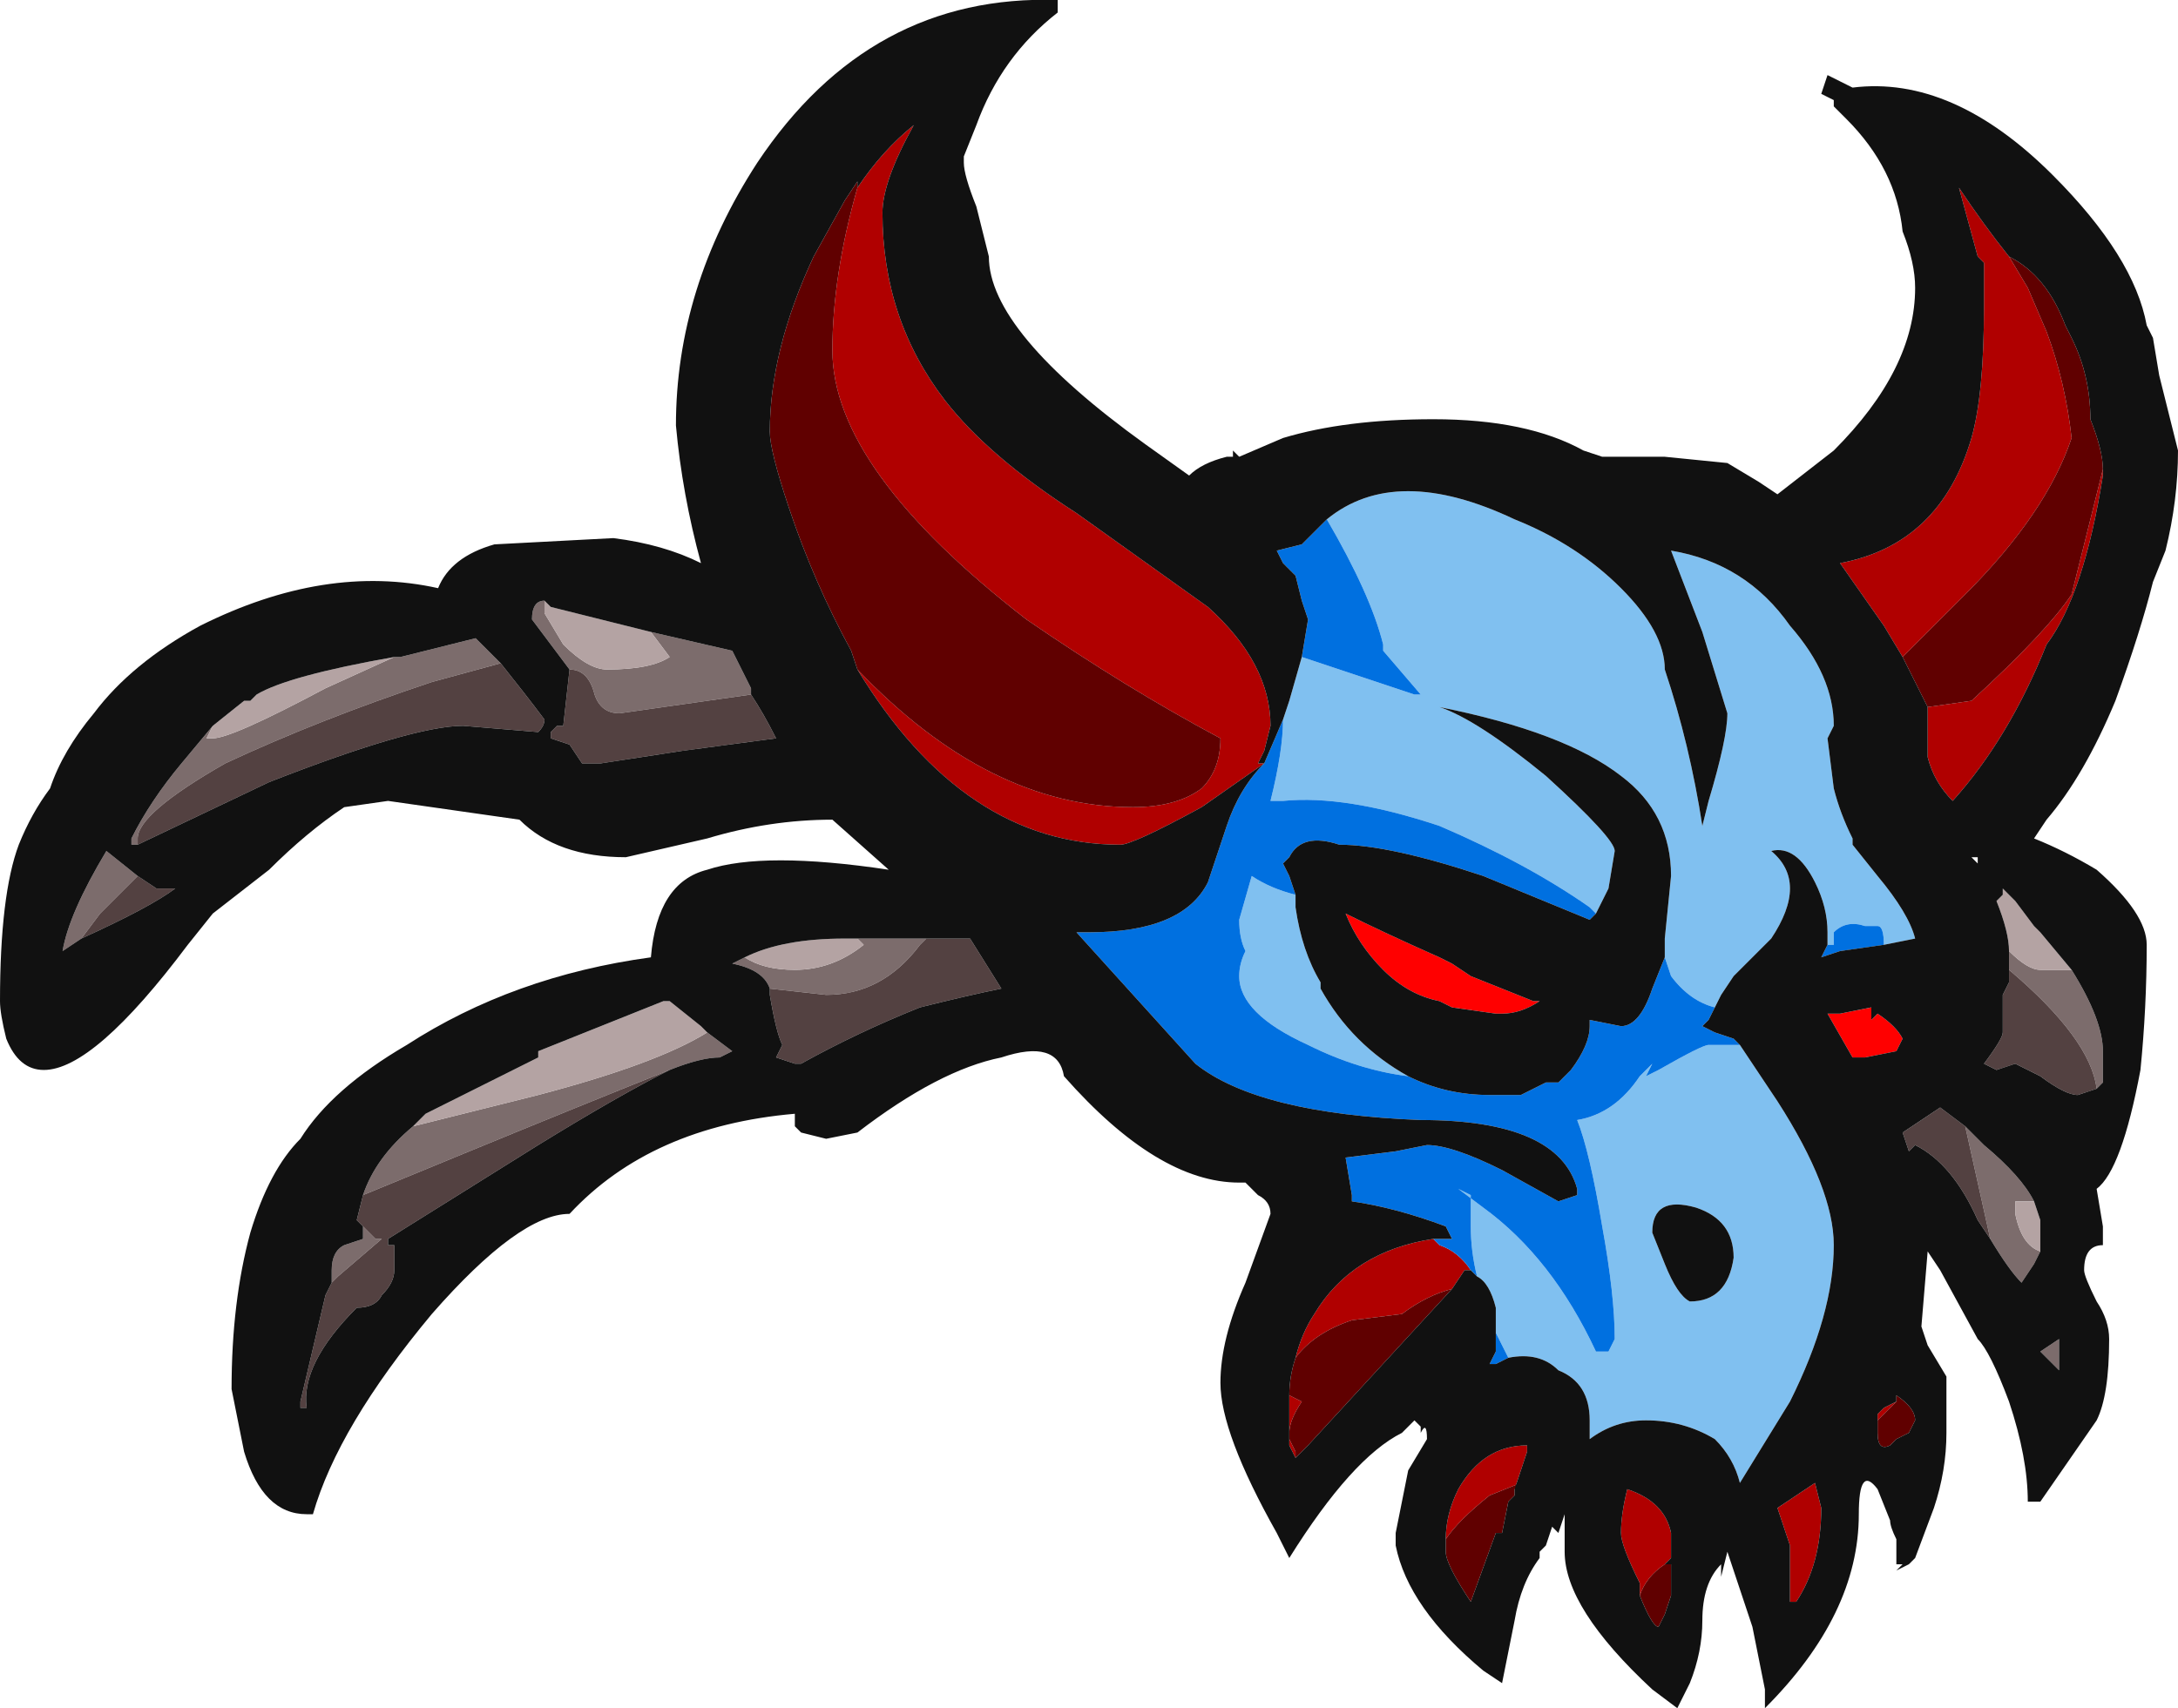 <?xml version="1.0" encoding="UTF-8" standalone="no"?>
<svg xmlns:ffdec="https://www.free-decompiler.com/flash" xmlns:xlink="http://www.w3.org/1999/xlink" ffdec:objectType="shape" height="13.65px" width="17.4px" xmlns="http://www.w3.org/2000/svg">
  <g transform="matrix(1.0, 0.0, 0.0, 1.0, 5.05, 15.55)">
    <path d="M6.45 -7.55 Q6.2 -7.6 6.0 -7.8 5.8 -8.0 5.7 -8.25 6.0 -8.1 6.45 -7.9 L6.55 -7.85 6.7 -7.75 7.2 -7.55 7.25 -7.55 Q7.1 -7.45 6.95 -7.45 L6.9 -7.45 6.55 -7.5 6.45 -7.55 M9.55 -7.45 L9.65 -7.45 9.9 -7.5 9.9 -7.4 9.95 -7.45 Q10.1 -7.35 10.15 -7.25 L10.1 -7.15 9.85 -7.1 9.75 -7.1 9.55 -7.45" fill="#ff0000" fill-rule="evenodd" stroke="none"/>
    <path d="M10.15 -10.3 L10.0 -10.55 9.65 -11.05 Q10.45 -11.2 10.7 -12.05 10.8 -12.4 10.8 -13.1 L10.8 -13.45 10.75 -13.5 10.6 -14.05 Q10.8 -13.75 11.0 -13.5 L11.15 -13.25 11.3 -12.9 Q11.45 -12.5 11.5 -12.05 11.3 -11.45 10.65 -10.8 L10.15 -10.3 M11.75 -11.8 L11.75 -11.75 Q11.6 -10.8 11.3 -10.4 11.0 -9.65 10.55 -9.15 10.4 -9.3 10.35 -9.5 L10.35 -9.7 10.35 -9.9 10.7 -9.95 Q11.3 -10.5 11.5 -10.8 L11.75 -11.8 M6.7 -5.4 L6.65 -5.4 6.55 -5.25 Q6.35 -5.2 6.15 -5.05 L5.75 -5.0 Q5.45 -4.9 5.3 -4.7 5.35 -4.9 5.45 -5.05 5.75 -5.55 6.4 -5.65 L6.45 -5.6 Q6.6 -5.55 6.7 -5.4 M5.3 -3.9 L5.25 -4.0 5.25 -4.05 5.3 -3.95 5.3 -3.9 M5.25 -4.1 L5.25 -4.4 Q5.25 -4.35 5.25 -4.4 L5.35 -4.35 Q5.25 -4.2 5.25 -4.1 M5.05 -9.45 L4.55 -9.1 Q4.0 -8.8 3.9 -8.8 2.65 -8.8 1.8 -10.2 2.85 -9.1 4.0 -9.1 4.35 -9.1 4.55 -9.25 4.7 -9.4 4.7 -9.65 3.95 -10.05 3.15 -10.6 1.6 -11.8 1.6 -12.75 1.6 -13.35 1.8 -14.05 2.0 -14.35 2.25 -14.55 2.0 -14.1 2.0 -13.85 2.0 -13.0 2.5 -12.35 2.85 -11.9 3.55 -11.45 L4.6 -10.7 Q5.1 -10.25 5.1 -9.75 L5.05 -9.55 5.0 -9.45 5.05 -9.45 M10.55 -9.65 L10.55 -9.65 M10.1 -4.35 L9.95 -4.2 9.95 -4.25 10.0 -4.3 10.1 -4.35 M6.5 -3.25 Q6.5 -3.45 6.6 -3.65 6.8 -4.0 7.15 -4.0 L7.15 -3.95 7.05 -3.65 7.1 -3.7 6.85 -3.6 Q6.6 -3.4 6.5 -3.25 M8.05 -2.8 L8.05 -2.9 Q7.9 -3.2 7.9 -3.3 7.9 -3.45 7.95 -3.65 8.25 -3.55 8.3 -3.3 L8.3 -3.1 8.25 -3.05 Q8.1 -2.95 8.05 -2.8 M9.25 -3.2 L9.15 -3.5 9.45 -3.7 9.5 -3.5 Q9.5 -3.05 9.3 -2.75 L9.25 -2.75 9.25 -3.2" fill="#b00000" fill-rule="evenodd" stroke="none"/>
    <path d="M5.55 -11.4 Q6.1 -11.85 7.05 -11.4 7.55 -11.2 7.9 -10.85 8.25 -10.5 8.25 -10.2 8.45 -9.6 8.55 -8.95 L8.6 -9.15 Q8.75 -9.65 8.75 -9.85 L8.55 -10.5 8.3 -11.15 Q8.9 -11.05 9.25 -10.55 9.6 -10.15 9.6 -9.75 L9.55 -9.65 9.6 -9.25 Q9.65 -9.05 9.75 -8.85 L9.75 -8.8 9.95 -8.55 Q10.2 -8.25 10.25 -8.05 L10.0 -8.0 Q10.0 -8.15 9.95 -8.15 L9.85 -8.15 Q9.7 -8.2 9.6 -8.1 L9.6 -8.0 9.55 -8.0 9.55 -8.1 Q9.55 -8.3 9.45 -8.5 9.3 -8.8 9.1 -8.75 9.4 -8.5 9.1 -8.05 L8.8 -7.75 8.7 -7.6 8.65 -7.5 Q8.45 -7.55 8.3 -7.75 L8.25 -7.9 8.25 -8.05 8.3 -8.55 Q8.3 -9.05 7.9 -9.35 7.45 -9.7 6.45 -9.9 6.75 -9.8 7.3 -9.35 7.85 -8.85 7.85 -8.75 L7.8 -8.45 7.7 -8.25 7.65 -8.3 Q7.15 -8.65 6.45 -8.95 5.7 -9.2 5.2 -9.15 L5.1 -9.15 Q5.2 -9.55 5.2 -9.8 L5.25 -9.95 5.35 -10.3 Q5.8 -10.15 6.25 -10.0 L6.3 -10.0 6.0 -10.35 6.0 -10.4 Q5.9 -10.8 5.55 -11.4 M8.85 -7.2 L9.15 -6.75 Q9.6 -6.05 9.6 -5.6 9.6 -5.05 9.25 -4.35 L8.85 -3.7 Q8.8 -3.9 8.65 -4.05 8.4 -4.2 8.1 -4.2 7.85 -4.2 7.65 -4.05 L7.65 -4.2 Q7.65 -4.5 7.4 -4.6 7.25 -4.75 7.0 -4.7 L6.9 -4.9 6.9 -5.1 Q6.85 -5.3 6.75 -5.35 6.7 -5.55 6.7 -5.75 L6.7 -6.0 6.6 -6.05 6.8 -5.9 Q7.35 -5.5 7.7 -4.75 L7.8 -4.75 7.85 -4.85 Q7.85 -5.2 7.75 -5.75 7.65 -6.35 7.55 -6.6 L7.55 -6.6 Q7.85 -6.65 8.05 -6.95 L8.15 -7.05 8.1 -6.95 8.2 -7.0 Q8.55 -7.2 8.6 -7.2 L8.85 -7.2 M6.2 -6.95 Q5.8 -7.0 5.4 -7.2 4.85 -7.45 4.85 -7.75 4.85 -7.85 4.9 -7.95 4.85 -8.05 4.85 -8.2 L4.95 -8.55 Q5.1 -8.45 5.3 -8.4 L5.3 -8.3 Q5.35 -7.95 5.5 -7.7 L5.5 -7.65 Q5.75 -7.2 6.2 -6.95 M8.15 -5.7 L8.25 -5.45 Q8.35 -5.2 8.45 -5.15 8.75 -5.15 8.8 -5.5 8.8 -5.8 8.5 -5.9 8.15 -6.0 8.15 -5.7" fill="#80c0f0" fill-rule="evenodd" stroke="none"/>
    <path d="M10.0 -8.0 L9.65 -7.95 9.5 -7.9 9.55 -8.0 9.6 -8.0 9.6 -8.1 Q9.7 -8.2 9.85 -8.15 L9.95 -8.15 Q10.0 -8.15 10.0 -8.0 M8.65 -7.5 L8.6 -7.4 8.55 -7.35 8.65 -7.3 8.8 -7.25 8.85 -7.2 8.6 -7.2 Q8.55 -7.2 8.2 -7.0 L8.1 -6.95 8.15 -7.05 8.05 -6.95 Q7.85 -6.65 7.55 -6.6 L7.55 -6.6 Q7.65 -6.35 7.75 -5.75 7.85 -5.2 7.85 -4.85 L7.8 -4.75 7.7 -4.75 Q7.35 -5.5 6.8 -5.9 L6.6 -6.05 6.7 -6.0 6.7 -5.75 Q6.7 -5.55 6.75 -5.35 L6.7 -5.4 Q6.6 -5.55 6.45 -5.6 L6.4 -5.65 6.55 -5.65 6.5 -5.75 Q6.1 -5.9 5.75 -5.95 L5.75 -6.0 5.7 -6.3 6.1 -6.35 6.35 -6.4 Q6.55 -6.4 6.95 -6.2 L7.4 -5.95 7.55 -6.0 7.55 -6.05 Q7.4 -6.6 6.3 -6.6 5.0 -6.65 4.5 -7.05 L3.55 -8.1 3.65 -8.1 Q4.4 -8.1 4.6 -8.5 L4.75 -8.95 Q4.85 -9.25 5.05 -9.45 L5.2 -9.8 Q5.2 -9.55 5.1 -9.15 L5.2 -9.15 Q5.7 -9.2 6.45 -8.95 7.15 -8.65 7.65 -8.3 L7.7 -8.25 7.65 -8.2 6.8 -8.55 Q6.05 -8.8 5.65 -8.8 5.35 -8.9 5.25 -8.7 L5.2 -8.65 5.25 -8.55 5.3 -8.4 Q5.1 -8.45 4.95 -8.55 L4.85 -8.2 Q4.85 -8.05 4.9 -7.95 4.85 -7.85 4.85 -7.75 4.85 -7.45 5.4 -7.2 5.8 -7.0 6.2 -6.95 6.5 -6.8 6.85 -6.8 L7.1 -6.8 7.3 -6.9 7.4 -6.9 7.5 -7.0 Q7.65 -7.2 7.65 -7.35 L7.65 -7.4 7.9 -7.35 Q8.05 -7.35 8.15 -7.65 L8.25 -7.9 8.3 -7.75 Q8.45 -7.55 8.65 -7.5 M7.0 -4.7 L6.9 -4.65 6.85 -4.65 6.9 -4.75 6.9 -4.9 7.0 -4.7 M5.35 -10.3 L5.4 -10.6 5.35 -10.75 5.3 -10.95 5.2 -11.05 5.15 -11.15 5.35 -11.2 5.55 -11.4 Q5.9 -10.8 6.0 -10.4 L6.0 -10.35 6.3 -10.0 6.25 -10.0 Q5.8 -10.15 5.35 -10.3" fill="#0070e0" fill-rule="evenodd" stroke="none"/>
    <path d="M11.0 -13.5 Q11.3 -13.35 11.45 -12.95 L11.5 -12.85 Q11.65 -12.55 11.65 -12.2 11.75 -11.95 11.75 -11.8 L11.5 -10.8 Q11.3 -10.5 10.7 -9.95 L10.35 -9.9 10.15 -10.3 10.65 -10.8 Q11.3 -11.45 11.5 -12.05 11.45 -12.5 11.3 -12.9 L11.15 -13.25 11.0 -13.5 M10.35 -9.5 L10.35 -9.7 10.35 -9.5 M6.55 -5.25 L5.4 -4.0 5.3 -3.9 5.3 -3.95 5.25 -4.05 5.25 -4.1 Q5.25 -4.2 5.35 -4.35 L5.25 -4.4 Q5.25 -4.35 5.25 -4.4 5.25 -4.55 5.3 -4.7 5.45 -4.9 5.75 -5.0 L6.15 -5.05 Q6.35 -5.2 6.55 -5.25 M1.8 -10.2 L1.75 -10.35 Q1.45 -10.9 1.25 -11.5 1.1 -11.95 1.1 -12.1 1.1 -12.75 1.45 -13.5 L1.7 -13.95 1.8 -14.1 1.8 -14.05 Q1.6 -13.35 1.6 -12.75 1.6 -11.8 3.15 -10.6 3.95 -10.05 4.7 -9.65 4.7 -9.4 4.55 -9.25 4.35 -9.1 4.0 -9.1 2.85 -9.1 1.8 -10.2 M10.1 -4.35 L10.1 -4.4 Q10.25 -4.3 10.25 -4.2 L10.2 -4.1 10.1 -4.05 10.05 -4.0 Q9.95 -3.95 9.95 -4.1 L9.95 -4.2 10.1 -4.35 M6.5 -3.25 Q6.6 -3.4 6.85 -3.6 L7.1 -3.7 7.05 -3.65 7.05 -3.6 7.0 -3.55 6.95 -3.3 6.9 -3.3 6.7 -2.75 Q6.5 -3.05 6.5 -3.15 L6.5 -3.25 M8.05 -2.8 Q8.1 -2.95 8.25 -3.05 L8.3 -3.05 8.3 -2.8 8.25 -2.65 8.2 -2.55 Q8.15 -2.55 8.05 -2.8" fill="#600000" fill-rule="evenodd" stroke="none"/>
    <path d="M10.95 -8.4 L10.95 -8.45 11.05 -8.35 10.95 -8.45 10.95 -8.4 M11.5 -7.8 Q11.75 -7.4 11.75 -7.15 L11.75 -6.9 11.7 -6.85 Q11.65 -7.25 11.0 -7.8 L11.0 -7.75 11.0 -7.95 Q11.15 -7.8 11.25 -7.8 L11.5 -7.8 M-0.7 -10.75 L-0.7 -10.65 -0.55 -10.4 Q-0.35 -10.2 -0.2 -10.2 0.15 -10.2 0.3 -10.3 L0.15 -10.5 0.8 -10.35 0.95 -10.05 0.95 -10.0 -0.1 -9.85 Q-0.25 -9.85 -0.3 -10.0 -0.35 -10.2 -0.5 -10.2 L-0.8 -10.6 Q-0.8 -10.75 -0.7 -10.75 M-1.75 -6.55 L-0.75 -6.8 Q0.2 -7.05 0.6 -7.3 L0.8 -7.15 0.7 -7.1 Q0.55 -7.1 0.3 -7.0 -0.45 -6.7 -1.3 -6.35 L-2.15 -6.0 Q-2.05 -6.3 -1.75 -6.55 M-2.4 -5.3 L-2.4 -5.4 Q-2.4 -5.55 -2.3 -5.6 L-2.15 -5.65 -2.15 -5.75 -2.05 -5.65 -2.0 -5.65 -2.35 -5.35 -2.4 -5.3 M2.35 -8.05 L2.3 -8.0 Q2.0 -7.6 1.55 -7.6 L1.1 -7.65 Q1.05 -7.8 0.8 -7.85 L0.9 -7.9 Q1.05 -7.8 1.3 -7.8 1.6 -7.8 1.85 -8.0 L1.8 -8.05 2.35 -8.05 M10.85 -5.65 L10.65 -6.55 10.8 -6.4 Q11.1 -6.15 11.2 -5.95 L11.05 -5.95 11.05 -5.85 Q11.1 -5.6 11.25 -5.55 L11.2 -5.45 11.1 -5.3 Q11.0 -5.4 10.85 -5.65 M11.4 -4.6 L11.25 -4.75 11.4 -4.85 11.4 -4.6 M-3.35 -9.75 L-3.4 -9.65 -3.35 -9.65 Q-3.2 -9.65 -2.45 -10.05 L-1.9 -10.3 -1.85 -10.3 -1.25 -10.45 -1.05 -10.25 -1.6 -10.1 Q-2.5 -9.8 -3.25 -9.45 -3.95 -9.05 -3.95 -8.85 L-3.95 -8.8 -4.0 -8.8 -4.0 -8.85 Q-3.85 -9.15 -3.6 -9.45 L-3.35 -9.75 M-4.4 -8.05 L-4.55 -7.95 Q-4.5 -8.25 -4.2 -8.75 L-3.95 -8.55 -4.25 -8.25 -4.4 -8.05" fill="#7c6c6c" fill-rule="evenodd" stroke="none"/>
    <path d="M11.7 -6.85 L11.55 -6.8 Q11.45 -6.8 11.25 -6.95 L11.05 -7.05 10.9 -7.0 10.8 -7.05 Q10.95 -7.25 10.95 -7.3 L10.95 -7.6 11.0 -7.7 11.0 -7.75 11.0 -7.8 Q11.65 -7.25 11.7 -6.85 M-0.5 -10.2 Q-0.35 -10.2 -0.3 -10.0 -0.25 -9.85 -0.1 -9.85 L0.95 -10.0 Q1.05 -9.85 1.15 -9.65 L0.4 -9.55 -0.25 -9.45 -0.4 -9.45 -0.5 -9.6 -0.65 -9.65 -0.65 -9.7 -0.6 -9.75 -0.55 -9.75 -0.5 -10.2 M0.8 -7.15 L0.8 -7.15 0.7 -7.1 0.8 -7.15 M0.3 -7.0 Q-0.1 -6.8 -0.75 -6.4 L-1.95 -5.65 -1.95 -5.6 -1.9 -5.6 -1.9 -5.4 Q-1.9 -5.3 -2.0 -5.2 -2.05 -5.1 -2.2 -5.1 -2.65 -4.65 -2.6 -4.3 L-2.65 -4.3 -2.65 -4.35 -2.45 -5.2 -2.4 -5.3 -2.35 -5.35 -2.0 -5.65 -2.05 -5.65 -2.15 -5.75 -2.2 -5.8 -2.15 -6.0 -1.3 -6.35 Q-0.45 -6.7 0.3 -7.0 M2.35 -8.05 L2.7 -8.05 2.95 -7.65 Q2.7 -7.6 2.3 -7.5 1.8 -7.3 1.35 -7.05 L1.3 -7.05 1.15 -7.1 1.2 -7.2 Q1.15 -7.3 1.1 -7.6 L1.1 -7.65 1.55 -7.6 Q2.0 -7.6 2.3 -8.0 L2.35 -8.05 M10.85 -5.65 L10.75 -5.8 Q10.55 -6.25 10.25 -6.4 L10.2 -6.35 10.15 -6.5 10.45 -6.7 10.65 -6.55 10.85 -5.65 M-1.05 -10.25 Q-0.85 -10.0 -0.7 -9.8 -0.7 -9.75 -0.75 -9.7 L-1.35 -9.75 Q-1.75 -9.75 -2.9 -9.3 L-3.95 -8.8 -3.95 -8.85 Q-3.95 -9.05 -3.25 -9.45 -2.5 -9.8 -1.6 -10.1 L-1.05 -10.25 M-4.4 -8.05 L-4.25 -8.25 -3.95 -8.55 -3.8 -8.45 -3.65 -8.45 Q-3.85 -8.3 -4.4 -8.05" fill="#534141" fill-rule="evenodd" stroke="none"/>
    <path d="M10.95 -8.4 L10.95 -8.45 11.05 -8.35 11.2 -8.15 11.25 -8.1 11.5 -7.8 11.25 -7.8 Q11.15 -7.8 11.0 -7.95 11.0 -8.1 10.9 -8.35 L10.95 -8.4 M0.15 -10.5 L0.3 -10.3 Q0.15 -10.2 -0.2 -10.2 -0.35 -10.2 -0.55 -10.4 L-0.7 -10.65 -0.7 -10.75 -0.65 -10.7 0.15 -10.5 M-1.75 -6.55 L-1.65 -6.65 -0.75 -7.1 -0.75 -7.15 0.25 -7.55 0.3 -7.55 0.55 -7.35 0.6 -7.3 Q0.2 -7.05 -0.75 -6.8 L-1.75 -6.55 M0.9 -7.9 Q1.2 -8.05 1.7 -8.05 L1.8 -8.05 1.85 -8.0 Q1.6 -7.8 1.3 -7.8 1.05 -7.8 0.9 -7.9 M11.2 -5.95 L11.25 -5.8 11.25 -5.55 Q11.1 -5.6 11.05 -5.85 L11.05 -5.95 11.2 -5.95 M-3.35 -9.75 L-3.1 -9.95 -3.05 -9.95 -3.0 -10.0 Q-2.75 -10.15 -1.9 -10.3 L-2.45 -10.05 Q-3.2 -9.65 -3.35 -9.65 L-3.4 -9.65 -3.35 -9.75" fill="#b4a3a3" fill-rule="evenodd" stroke="none"/>
    <path d="M2.65 -14.25 Q2.65 -14.15 2.75 -13.9 L2.85 -13.5 Q2.85 -12.9 4.1 -12.0 L4.45 -11.75 Q4.55 -11.85 4.75 -11.9 L4.8 -11.9 4.8 -11.95 4.85 -11.9 5.2 -12.05 Q5.7 -12.2 6.4 -12.2 7.15 -12.2 7.6 -11.95 L7.75 -11.9 8.25 -11.9 8.75 -11.85 9.0 -11.7 9.15 -11.6 9.6 -11.95 Q10.25 -12.6 10.25 -13.25 10.25 -13.45 10.15 -13.7 10.1 -14.2 9.7 -14.6 L9.6 -14.7 9.6 -14.75 9.5 -14.8 9.55 -14.95 9.75 -14.85 Q10.55 -14.95 11.35 -14.15 12.0 -13.5 12.1 -12.95 L12.15 -12.85 12.2 -12.55 12.35 -11.95 Q12.35 -11.55 12.25 -11.15 L12.15 -10.9 Q12.05 -10.5 11.85 -9.95 11.6 -9.35 11.3 -9.0 L11.2 -8.85 Q11.45 -8.75 11.7 -8.6 12.1 -8.25 12.1 -8.0 12.1 -7.5 12.05 -7.0 11.9 -6.2 11.7 -6.05 L11.75 -5.75 11.75 -5.6 Q11.6 -5.6 11.6 -5.4 11.6 -5.35 11.7 -5.15 11.8 -5.0 11.8 -4.85 11.8 -4.4 11.7 -4.2 L11.25 -3.55 11.15 -3.55 Q11.15 -3.9 11.0 -4.35 10.85 -4.75 10.75 -4.85 L10.45 -5.4 10.35 -5.55 10.3 -4.95 10.35 -4.8 10.5 -4.55 10.5 -4.1 Q10.5 -3.8 10.4 -3.5 L10.25 -3.1 10.2 -3.05 10.1 -3.0 10.15 -3.05 10.1 -3.05 10.1 -3.25 Q10.05 -3.35 10.05 -3.4 L9.95 -3.65 Q9.8 -3.85 9.8 -3.45 9.8 -2.65 9.05 -1.9 L9.05 -2.05 8.95 -2.55 8.75 -3.15 8.7 -2.95 8.7 -3.05 Q8.55 -2.9 8.55 -2.6 8.55 -2.35 8.45 -2.1 L8.35 -1.9 8.15 -2.05 Q7.45 -2.7 7.45 -3.15 L7.45 -3.45 7.4 -3.3 7.35 -3.35 7.3 -3.2 7.25 -3.15 7.25 -3.1 Q7.1 -2.9 7.05 -2.6 L6.95 -2.1 6.8 -2.2 Q6.2 -2.7 6.1 -3.2 L6.1 -3.3 Q6.15 -3.55 6.2 -3.8 L6.35 -4.05 Q6.35 -4.2 6.3 -4.1 L6.3 -4.15 6.25 -4.2 6.15 -4.1 Q5.75 -3.9 5.25 -3.1 L5.15 -3.3 Q4.7 -4.1 4.7 -4.5 4.7 -4.85 4.9 -5.3 L5.1 -5.85 Q5.1 -5.95 5.0 -6.0 L4.9 -6.1 4.85 -6.1 Q4.2 -6.1 3.45 -6.95 3.4 -7.25 2.95 -7.1 2.45 -7.0 1.8 -6.5 L1.55 -6.45 1.35 -6.5 1.3 -6.55 1.3 -6.65 Q0.15 -6.55 -0.5 -5.85 -0.9 -5.85 -1.6 -5.05 -2.35 -4.15 -2.55 -3.45 L-2.6 -3.45 Q-2.95 -3.45 -3.1 -3.95 L-3.2 -4.45 Q-3.2 -5.15 -3.05 -5.7 -2.9 -6.2 -2.65 -6.45 -2.4 -6.85 -1.8 -7.2 -0.95 -7.75 0.15 -7.9 0.2 -8.5 0.6 -8.6 1.05 -8.75 2.05 -8.6 L1.6 -9.0 Q1.1 -9.0 0.6 -8.85 L-0.05 -8.7 Q-0.6 -8.7 -0.9 -9.0 L-1.95 -9.15 -2.3 -9.1 Q-2.6 -8.9 -2.9 -8.6 L-3.35 -8.25 -3.55 -8.0 Q-4.3 -7.0 -4.7 -7.0 -4.9 -7.0 -5.0 -7.25 -5.05 -7.45 -5.05 -7.55 -5.05 -8.4 -4.9 -8.8 -4.8 -9.05 -4.65 -9.25 -4.55 -9.55 -4.3 -9.85 -4.0 -10.25 -3.45 -10.55 -2.45 -11.05 -1.55 -10.85 -1.45 -11.1 -1.1 -11.2 L-0.15 -11.25 Q0.25 -11.2 0.55 -11.05 0.4 -11.6 0.35 -12.15 0.35 -13.25 1.0 -14.25 1.9 -15.6 3.4 -15.55 L3.4 -15.45 Q2.95 -15.1 2.75 -14.55 L2.65 -14.3 2.65 -14.25 M11.0 -13.5 Q10.8 -13.75 10.6 -14.05 L10.75 -13.5 10.8 -13.45 10.8 -13.1 Q10.8 -12.4 10.7 -12.05 10.45 -11.2 9.65 -11.05 L10.0 -10.55 10.15 -10.3 10.35 -9.9 10.35 -9.7 10.35 -9.5 Q10.4 -9.3 10.55 -9.15 11.0 -9.65 11.3 -10.4 11.6 -10.8 11.75 -11.75 L11.75 -11.8 Q11.75 -11.95 11.65 -12.2 11.65 -12.55 11.5 -12.85 L11.45 -12.95 Q11.3 -13.35 11.0 -13.5 M10.0 -8.0 L10.25 -8.05 Q10.2 -8.25 9.95 -8.55 L9.75 -8.8 9.75 -8.85 Q9.65 -9.05 9.6 -9.25 L9.55 -9.65 9.6 -9.75 Q9.6 -10.15 9.25 -10.55 8.9 -11.05 8.3 -11.15 L8.55 -10.5 8.75 -9.85 Q8.75 -9.65 8.6 -9.15 L8.55 -8.95 Q8.45 -9.6 8.25 -10.2 8.25 -10.5 7.9 -10.85 7.55 -11.2 7.05 -11.4 6.1 -11.85 5.55 -11.4 L5.35 -11.2 5.15 -11.15 5.2 -11.05 5.3 -10.95 5.35 -10.75 5.4 -10.6 5.35 -10.3 5.25 -9.95 5.2 -9.8 5.05 -9.45 Q4.85 -9.25 4.75 -8.95 L4.6 -8.5 Q4.4 -8.1 3.65 -8.1 L3.55 -8.1 4.5 -7.05 Q5.0 -6.65 6.3 -6.6 7.4 -6.6 7.55 -6.05 L7.55 -6.0 7.4 -5.95 6.95 -6.2 Q6.55 -6.4 6.35 -6.4 L6.1 -6.35 5.7 -6.3 5.75 -6.0 5.75 -5.95 Q6.1 -5.9 6.5 -5.75 L6.55 -5.65 6.4 -5.65 Q5.75 -5.55 5.45 -5.05 5.35 -4.9 5.3 -4.7 5.25 -4.55 5.25 -4.4 L5.25 -4.1 5.25 -4.05 5.25 -4.0 5.3 -3.9 5.4 -4.0 6.55 -5.25 6.65 -5.4 6.7 -5.4 6.75 -5.35 Q6.85 -5.3 6.9 -5.1 L6.9 -4.9 6.9 -4.75 6.85 -4.65 6.9 -4.65 7.0 -4.7 Q7.25 -4.75 7.4 -4.6 7.65 -4.5 7.65 -4.2 L7.65 -4.05 Q7.85 -4.2 8.1 -4.2 8.4 -4.2 8.65 -4.05 8.8 -3.9 8.85 -3.7 L9.25 -4.35 Q9.6 -5.05 9.6 -5.6 9.6 -6.05 9.15 -6.75 L8.85 -7.2 8.8 -7.25 8.65 -7.3 8.55 -7.35 8.6 -7.4 8.65 -7.5 8.7 -7.6 8.8 -7.75 9.1 -8.05 Q9.4 -8.5 9.1 -8.75 9.3 -8.8 9.45 -8.5 9.55 -8.3 9.55 -8.1 L9.55 -8.0 9.5 -7.9 9.65 -7.95 10.0 -8.0 M1.8 -10.2 Q2.65 -8.8 3.9 -8.8 4.0 -8.8 4.55 -9.1 L5.05 -9.45 5.0 -9.45 5.05 -9.55 5.1 -9.75 Q5.1 -10.25 4.6 -10.7 L3.55 -11.45 Q2.85 -11.9 2.5 -12.35 2.0 -13.0 2.0 -13.85 2.0 -14.1 2.25 -14.55 2.0 -14.35 1.8 -14.05 L1.8 -14.1 1.7 -13.95 1.45 -13.5 Q1.1 -12.75 1.1 -12.1 1.1 -11.95 1.25 -11.5 1.45 -10.9 1.75 -10.35 L1.8 -10.2 M6.45 -7.55 L6.55 -7.5 6.9 -7.45 6.95 -7.45 Q7.1 -7.45 7.25 -7.55 L7.2 -7.55 6.7 -7.75 6.55 -7.85 6.45 -7.9 Q6.0 -8.1 5.7 -8.25 5.8 -8.0 6.0 -7.8 6.2 -7.6 6.45 -7.55 M7.7 -8.25 L7.8 -8.45 7.85 -8.75 Q7.85 -8.85 7.3 -9.35 6.75 -9.8 6.45 -9.9 7.45 -9.7 7.9 -9.35 8.3 -9.05 8.3 -8.55 L8.25 -8.05 8.25 -7.9 8.15 -7.65 Q8.05 -7.35 7.9 -7.35 L7.65 -7.4 7.65 -7.35 Q7.65 -7.2 7.5 -7.0 L7.4 -6.9 7.3 -6.9 7.1 -6.8 6.85 -6.8 Q6.5 -6.8 6.2 -6.95 5.75 -7.2 5.5 -7.65 L5.5 -7.7 Q5.35 -7.95 5.3 -8.3 L5.3 -8.4 5.25 -8.55 5.2 -8.65 5.25 -8.7 Q5.35 -8.9 5.65 -8.8 6.05 -8.8 6.8 -8.55 L7.65 -8.2 7.7 -8.25 M10.55 -9.65 L10.55 -9.65 M9.55 -7.45 L9.75 -7.1 9.85 -7.1 10.1 -7.15 10.15 -7.25 Q10.1 -7.35 9.95 -7.45 L9.9 -7.4 9.9 -7.5 9.65 -7.45 9.55 -7.45 M11.05 -8.35 L10.95 -8.45 10.95 -8.4 10.9 -8.35 Q11.0 -8.1 11.0 -7.95 L11.0 -7.75 11.0 -7.7 10.95 -7.6 10.95 -7.3 Q10.95 -7.25 10.8 -7.05 L10.9 -7.0 11.05 -7.05 11.25 -6.95 Q11.45 -6.8 11.55 -6.8 L11.7 -6.85 11.75 -6.9 11.75 -7.15 Q11.75 -7.4 11.5 -7.8 L11.25 -8.1 11.2 -8.15 11.05 -8.35 M10.75 -8.7 L10.7 -8.7 10.75 -8.65 10.75 -8.7 M-0.7 -10.75 Q-0.8 -10.75 -0.8 -10.6 L-0.5 -10.2 -0.55 -9.75 -0.6 -9.75 -0.65 -9.7 -0.65 -9.65 -0.5 -9.6 -0.4 -9.45 -0.25 -9.45 0.4 -9.55 1.15 -9.65 Q1.05 -9.85 0.95 -10.0 L0.95 -10.05 0.8 -10.35 0.15 -10.5 -0.65 -10.7 -0.7 -10.75 M0.6 -7.3 L0.55 -7.35 0.3 -7.55 0.25 -7.55 -0.75 -7.15 -0.75 -7.1 -1.65 -6.65 -1.75 -6.55 Q-2.05 -6.3 -2.15 -6.0 L-2.2 -5.8 -2.15 -5.75 -2.15 -5.65 -2.3 -5.6 Q-2.4 -5.55 -2.4 -5.4 L-2.4 -5.3 -2.45 -5.2 -2.65 -4.35 -2.65 -4.3 -2.6 -4.3 Q-2.65 -4.65 -2.2 -5.1 -2.05 -5.1 -2.0 -5.2 -1.9 -5.3 -1.9 -5.4 L-1.9 -5.6 -1.95 -5.6 -1.95 -5.65 -0.75 -6.4 Q-0.1 -6.8 0.3 -7.0 0.55 -7.1 0.7 -7.1 L0.8 -7.15 0.8 -7.15 0.6 -7.3 M1.1 -7.65 L1.1 -7.6 Q1.15 -7.3 1.2 -7.2 L1.15 -7.1 1.3 -7.05 1.35 -7.05 Q1.8 -7.3 2.3 -7.5 2.7 -7.6 2.95 -7.65 L2.7 -8.05 2.35 -8.05 1.8 -8.05 1.7 -8.05 Q1.2 -8.05 0.9 -7.9 L0.8 -7.85 Q1.05 -7.8 1.1 -7.65 M10.65 -6.55 L10.45 -6.7 10.15 -6.5 10.2 -6.35 10.25 -6.4 Q10.55 -6.25 10.75 -5.8 L10.85 -5.65 Q11.0 -5.4 11.1 -5.3 L11.2 -5.45 11.25 -5.55 11.25 -5.8 11.2 -5.95 Q11.1 -6.15 10.8 -6.4 L10.65 -6.55 M9.95 -4.2 L9.95 -4.1 Q9.95 -3.95 10.05 -4.0 L10.1 -4.05 10.2 -4.1 10.25 -4.2 Q10.25 -4.3 10.1 -4.4 L10.1 -4.35 10.0 -4.3 9.95 -4.25 9.95 -4.2 M11.4 -4.6 L11.4 -4.85 11.25 -4.75 11.4 -4.6 M8.15 -5.7 Q8.15 -6.0 8.5 -5.9 8.8 -5.8 8.8 -5.5 8.75 -5.15 8.45 -5.15 8.35 -5.2 8.25 -5.45 L8.15 -5.7 M7.05 -3.65 L7.15 -3.95 7.15 -4.0 Q6.8 -4.0 6.6 -3.65 6.5 -3.45 6.5 -3.25 L6.5 -3.15 Q6.5 -3.05 6.7 -2.75 L6.9 -3.3 6.95 -3.3 7.0 -3.55 7.05 -3.6 7.05 -3.65 M8.25 -3.05 L8.3 -3.1 8.3 -3.3 Q8.25 -3.55 7.95 -3.65 7.9 -3.45 7.9 -3.3 7.9 -3.2 8.05 -2.9 L8.05 -2.8 Q8.15 -2.55 8.2 -2.55 L8.25 -2.65 8.3 -2.8 8.3 -3.05 8.25 -3.05 M9.25 -3.2 L9.25 -2.75 9.3 -2.75 Q9.5 -3.05 9.5 -3.5 L9.45 -3.7 9.15 -3.5 9.25 -3.2 M-1.9 -10.3 Q-2.75 -10.15 -3.0 -10.0 L-3.05 -9.95 -3.1 -9.95 -3.35 -9.75 -3.6 -9.45 Q-3.85 -9.15 -4.0 -8.85 L-4.0 -8.8 -3.95 -8.8 -2.9 -9.3 Q-1.75 -9.75 -1.35 -9.75 L-0.75 -9.7 Q-0.7 -9.75 -0.7 -9.8 -0.85 -10.0 -1.05 -10.25 L-1.25 -10.45 -1.85 -10.3 -1.9 -10.3 M-3.95 -8.55 L-4.2 -8.75 Q-4.5 -8.25 -4.55 -7.95 L-4.4 -8.05 Q-3.85 -8.3 -3.65 -8.45 L-3.8 -8.45 -3.95 -8.55" fill="#111111" fill-rule="evenodd" stroke="none"/>
  </g>
</svg>
